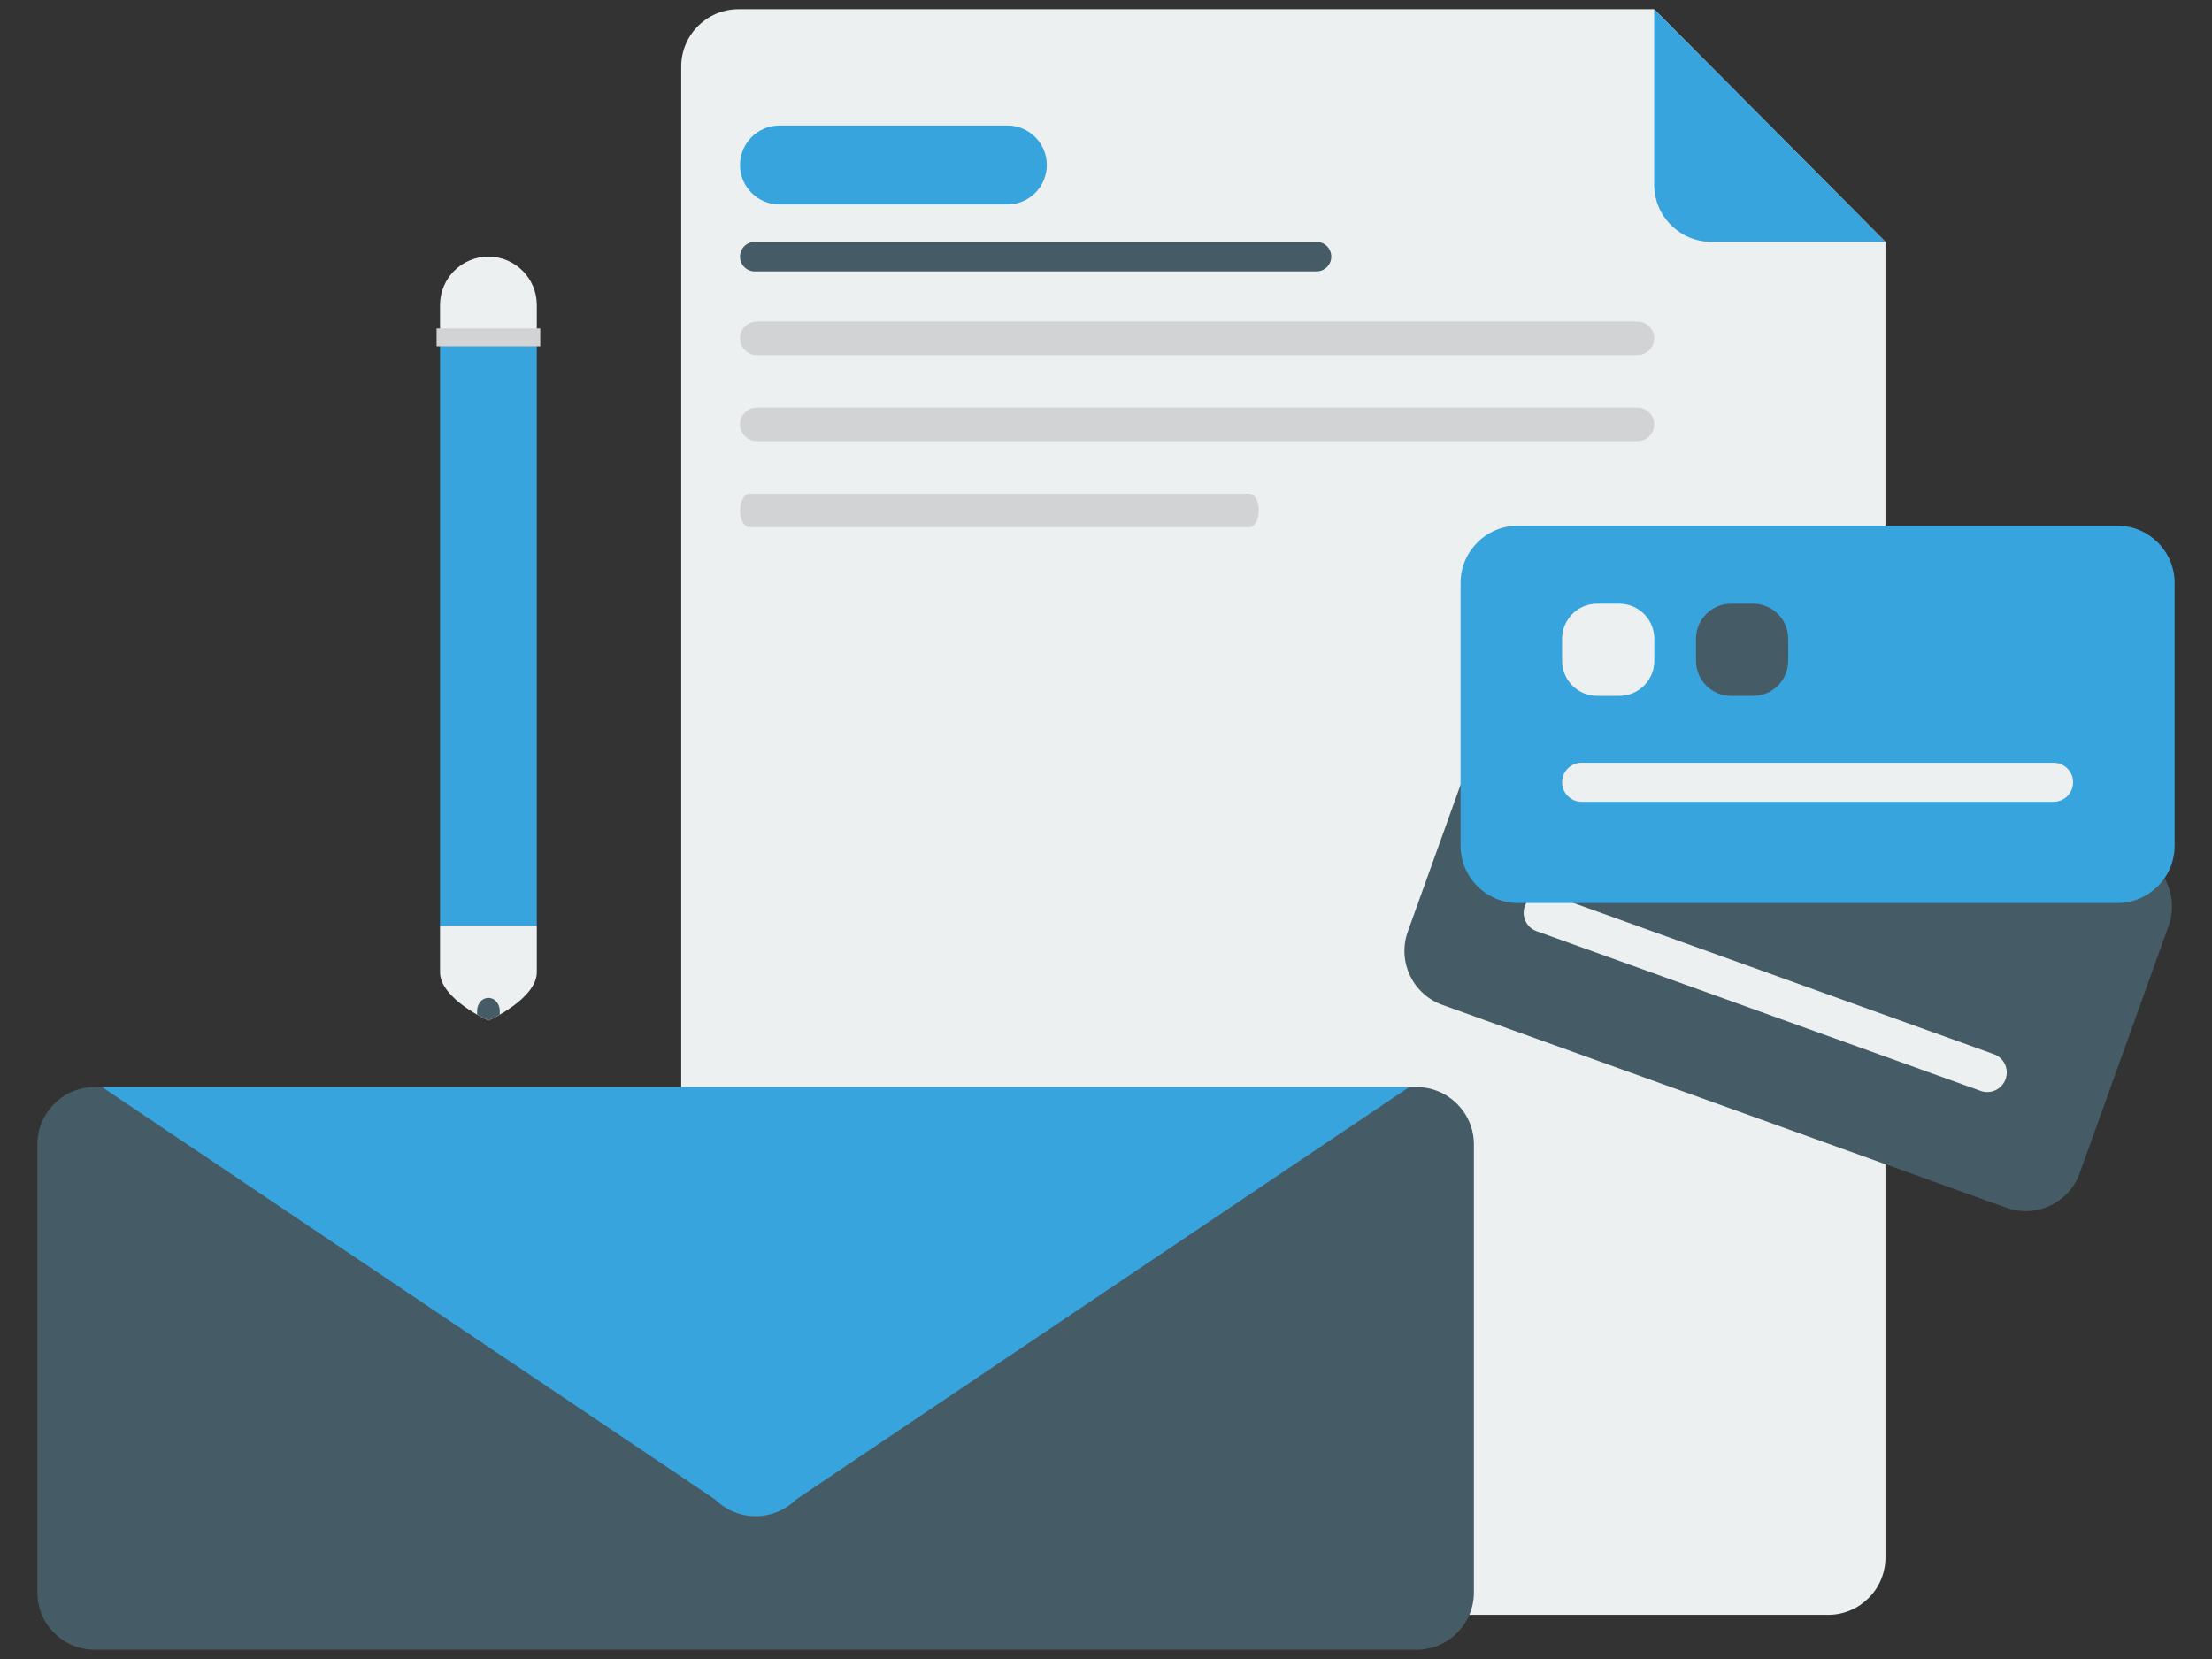 <?xml version="1.0" encoding="utf-8"?>
<!-- Generator: Adobe Illustrator 16.0.0, SVG Export Plug-In . SVG Version: 6.00 Build 0)  -->
<!DOCTYPE svg PUBLIC "-//W3C//DTD SVG 1.1//EN" "http://www.w3.org/Graphics/SVG/1.1/DTD/svg11.dtd">
<svg version="1.1" id="Layer_1" xmlns="http://www.w3.org/2000/svg" xmlns:xlink="http://www.w3.org/1999/xlink" x="0px" y="0px"
	 width="240px" height="180px" viewBox="0 0 240 180" style="enable-background:new 0 0 240 180;" xml:space="preserve">
<rect x="0" y="0" width="240" height="180" fill="#333333" stroke="none"/>
<g id="branding">
	<g>
		<path style="fill:#ECF0F1;" d="M179.476,1H80.132c-3.436,0-6.221,2.786-6.221,6.222v161.765c0,3.439,2.785,6.222,6.221,6.222
			h118.216c3.433,0,6.222-2.782,6.222-6.222V26.24L179.476,1z"/>
		<path style="fill:#38A4DD;" d="M204.569,26.24h-18.872c-3.438,0-6.222-2.786-6.222-6.222V1"/>
	</g>
	<path style="fill:#38A4DD;" d="M113.577,17.902c0,2.365-1.917,4.282-4.281,4.282H84.574c-2.367,0-4.284-1.917-4.284-4.282l0,0
		c0-2.365,1.917-4.282,4.284-4.282h24.723C111.66,13.62,113.577,15.537,113.577,17.902L113.577,17.902z"/>
	<path style="fill:#455B65;" d="M144.441,27.844c0,0.886-0.717,1.604-1.604,1.604H81.894c-0.887,0-1.604-0.718-1.604-1.604l0,0
		c0-0.885,0.717-1.604,1.604-1.604h60.943C143.725,26.24,144.441,26.958,144.441,27.844L144.441,27.844z"/>
	<path style="fill:#D1D3D4;" d="M179.476,36.71c0,1.002-0.814,1.815-1.816,1.815H82.107c-1.003,0-1.817-0.813-1.817-1.815l0,0
		c0-1.002,0.814-1.815,1.817-1.815h95.552C178.661,34.895,179.476,35.708,179.476,36.71L179.476,36.71z"/>
	<path style="fill:#D1D3D4;" d="M179.476,46.043c0,1.002-0.814,1.815-1.816,1.815H82.107c-1.003,0-1.817-0.813-1.817-1.815l0,0
		c0-1.002,0.814-1.816,1.817-1.816h95.552C178.661,44.227,179.476,45.041,179.476,46.043L179.476,46.043z"/>
	<path style="fill:#D1D3D4;" d="M136.579,55.375c0,1.002-0.461,1.815-1.033,1.815H81.32c-0.568,0-1.03-0.813-1.03-1.815l0,0
		c0-1.002,0.462-1.815,1.03-1.815h54.226C136.118,53.56,136.579,54.373,136.579,55.375L136.579,55.375z"/>
	<g>
		<path style="fill:#455B65;" d="M225.646,127.288c-1.16,3.235-4.727,4.911-7.959,3.749l-61.191-22.008
			c-3.232-1.161-4.915-4.728-3.749-7.959l9.643-26.818c1.161-3.232,4.728-4.912,7.96-3.749l61.191,22.007
			c3.231,1.163,4.915,4.729,3.749,7.961L225.646,127.288z"/>
		<path style="fill:#ECF0F1;" d="M217.608,117.083c-0.395,1.104-1.61,1.674-2.71,1.279l-48.183-17.332
			c-1.1-0.395-1.67-1.606-1.275-2.71l0,0c0.396-1.1,1.61-1.671,2.71-1.272l48.183,17.329
			C217.433,114.771,218.003,115.986,217.608,117.083L217.608,117.083z"/>
		<path style="fill:#ECF0F1;" d="M179.312,89.309c-0.711,1.98-2.892,3.007-4.872,2.296l-2.243-0.808
			c-1.98-0.713-3.008-2.894-2.296-4.874l0.808-2.247c0.711-1.983,2.892-3.009,4.873-2.297l2.248,0.809
			c1.98,0.711,3.008,2.892,2.29,4.873L179.312,89.309z"/>
		<path style="fill:#26B99A;" d="M192.982,94.225c-0.711,1.981-2.892,3.009-4.873,2.294l-2.248-0.805
			c-1.98-0.714-3.007-2.895-2.29-4.876l0.808-2.247c0.711-1.982,2.893-3.009,4.873-2.296l2.241,0.809
			c1.981,0.711,3.009,2.892,2.298,4.873L192.982,94.225z"/>
	</g>
	<g>
		<path style="fill:#38A4DD;" d="M235.945,91.756c0,3.436-2.788,6.221-6.221,6.221h-65.031c-3.434,0-6.223-2.785-6.223-6.221v-28.5
			c0-3.436,2.789-6.221,6.223-6.221h65.031c3.433,0,6.221,2.785,6.221,6.221V91.756z"/>
		<path style="fill:#ECF0F1;" d="M224.931,84.871c0,1.172-0.948,2.121-2.121,2.121h-51.202c-1.173,0-2.12-0.948-2.12-2.121l0,0
			c0-1.167,0.947-2.114,2.12-2.114h51.202C223.982,82.757,224.931,83.705,224.931,84.871L224.931,84.871z"/>
		<path style="fill:#ECF0F1;" d="M179.493,71.696c0,2.105-1.707,3.809-3.81,3.809h-2.387c-2.103,0-3.81-1.704-3.81-3.809v-2.388
			c0-2.105,1.707-3.81,3.81-3.81h2.387c2.103,0,3.81,1.705,3.81,3.81V71.696z"/>
		<path style="fill:#455B65;" d="M194.015,71.696c0,2.105-1.7,3.809-3.809,3.809h-2.382c-2.108,0-3.811-1.704-3.811-3.809v-2.388
			c0-2.105,1.702-3.81,3.811-3.81h2.382c2.108,0,3.809,1.705,3.809,3.81V71.696z"/>
	</g>
	<g>
		<path style="fill:#455B65;" d="M159.917,172.779c0,3.436-2.788,6.221-6.222,6.221H10.277c-3.436,0-6.222-2.785-6.222-6.221
			v-48.608c0-3.437,2.786-6.223,6.222-6.223h143.418c3.434,0,6.222,2.786,6.222,6.223V172.779z"/>
		<path style="fill:#38A4DD;" d="M11.075,117.948l66.511,44.738c2.43,2.424,6.37,2.424,8.798,0l66.514-44.738H11.075z"/>
	</g>
	<g>
		<path style="fill:#ECF0F1;" d="M52.994,27.844c-2.898,0-5.25,2.35-5.25,5.25v3.617h10.499v-3.617
			C58.243,30.193,55.892,27.844,52.994,27.844z"/>
		<path style="fill:#ECF0F1;" d="M47.744,100.435v5.044c0,2.898,5.25,5.25,5.25,5.25s5.25-2.352,5.25-5.25v-5.044H47.744z"/>
		<rect x="47.744" y="36.204" style="fill:#38A4DD;" width="10.499" height="64.23"/>
		<path style="fill:#455B65;" d="M52.997,108.267c-0.681,0-1.23,0.626-1.23,1.395v0.42c0.699,0.397,1.227,0.647,1.227,0.647
			s0.529-0.25,1.228-0.647v-0.42C54.221,108.893,53.671,108.267,52.997,108.267z"/>
		<rect x="47.37" y="35.641" style="fill:#D1D3D4;" width="11.247" height="1.944"/>
	</g>
</g>
</svg>

